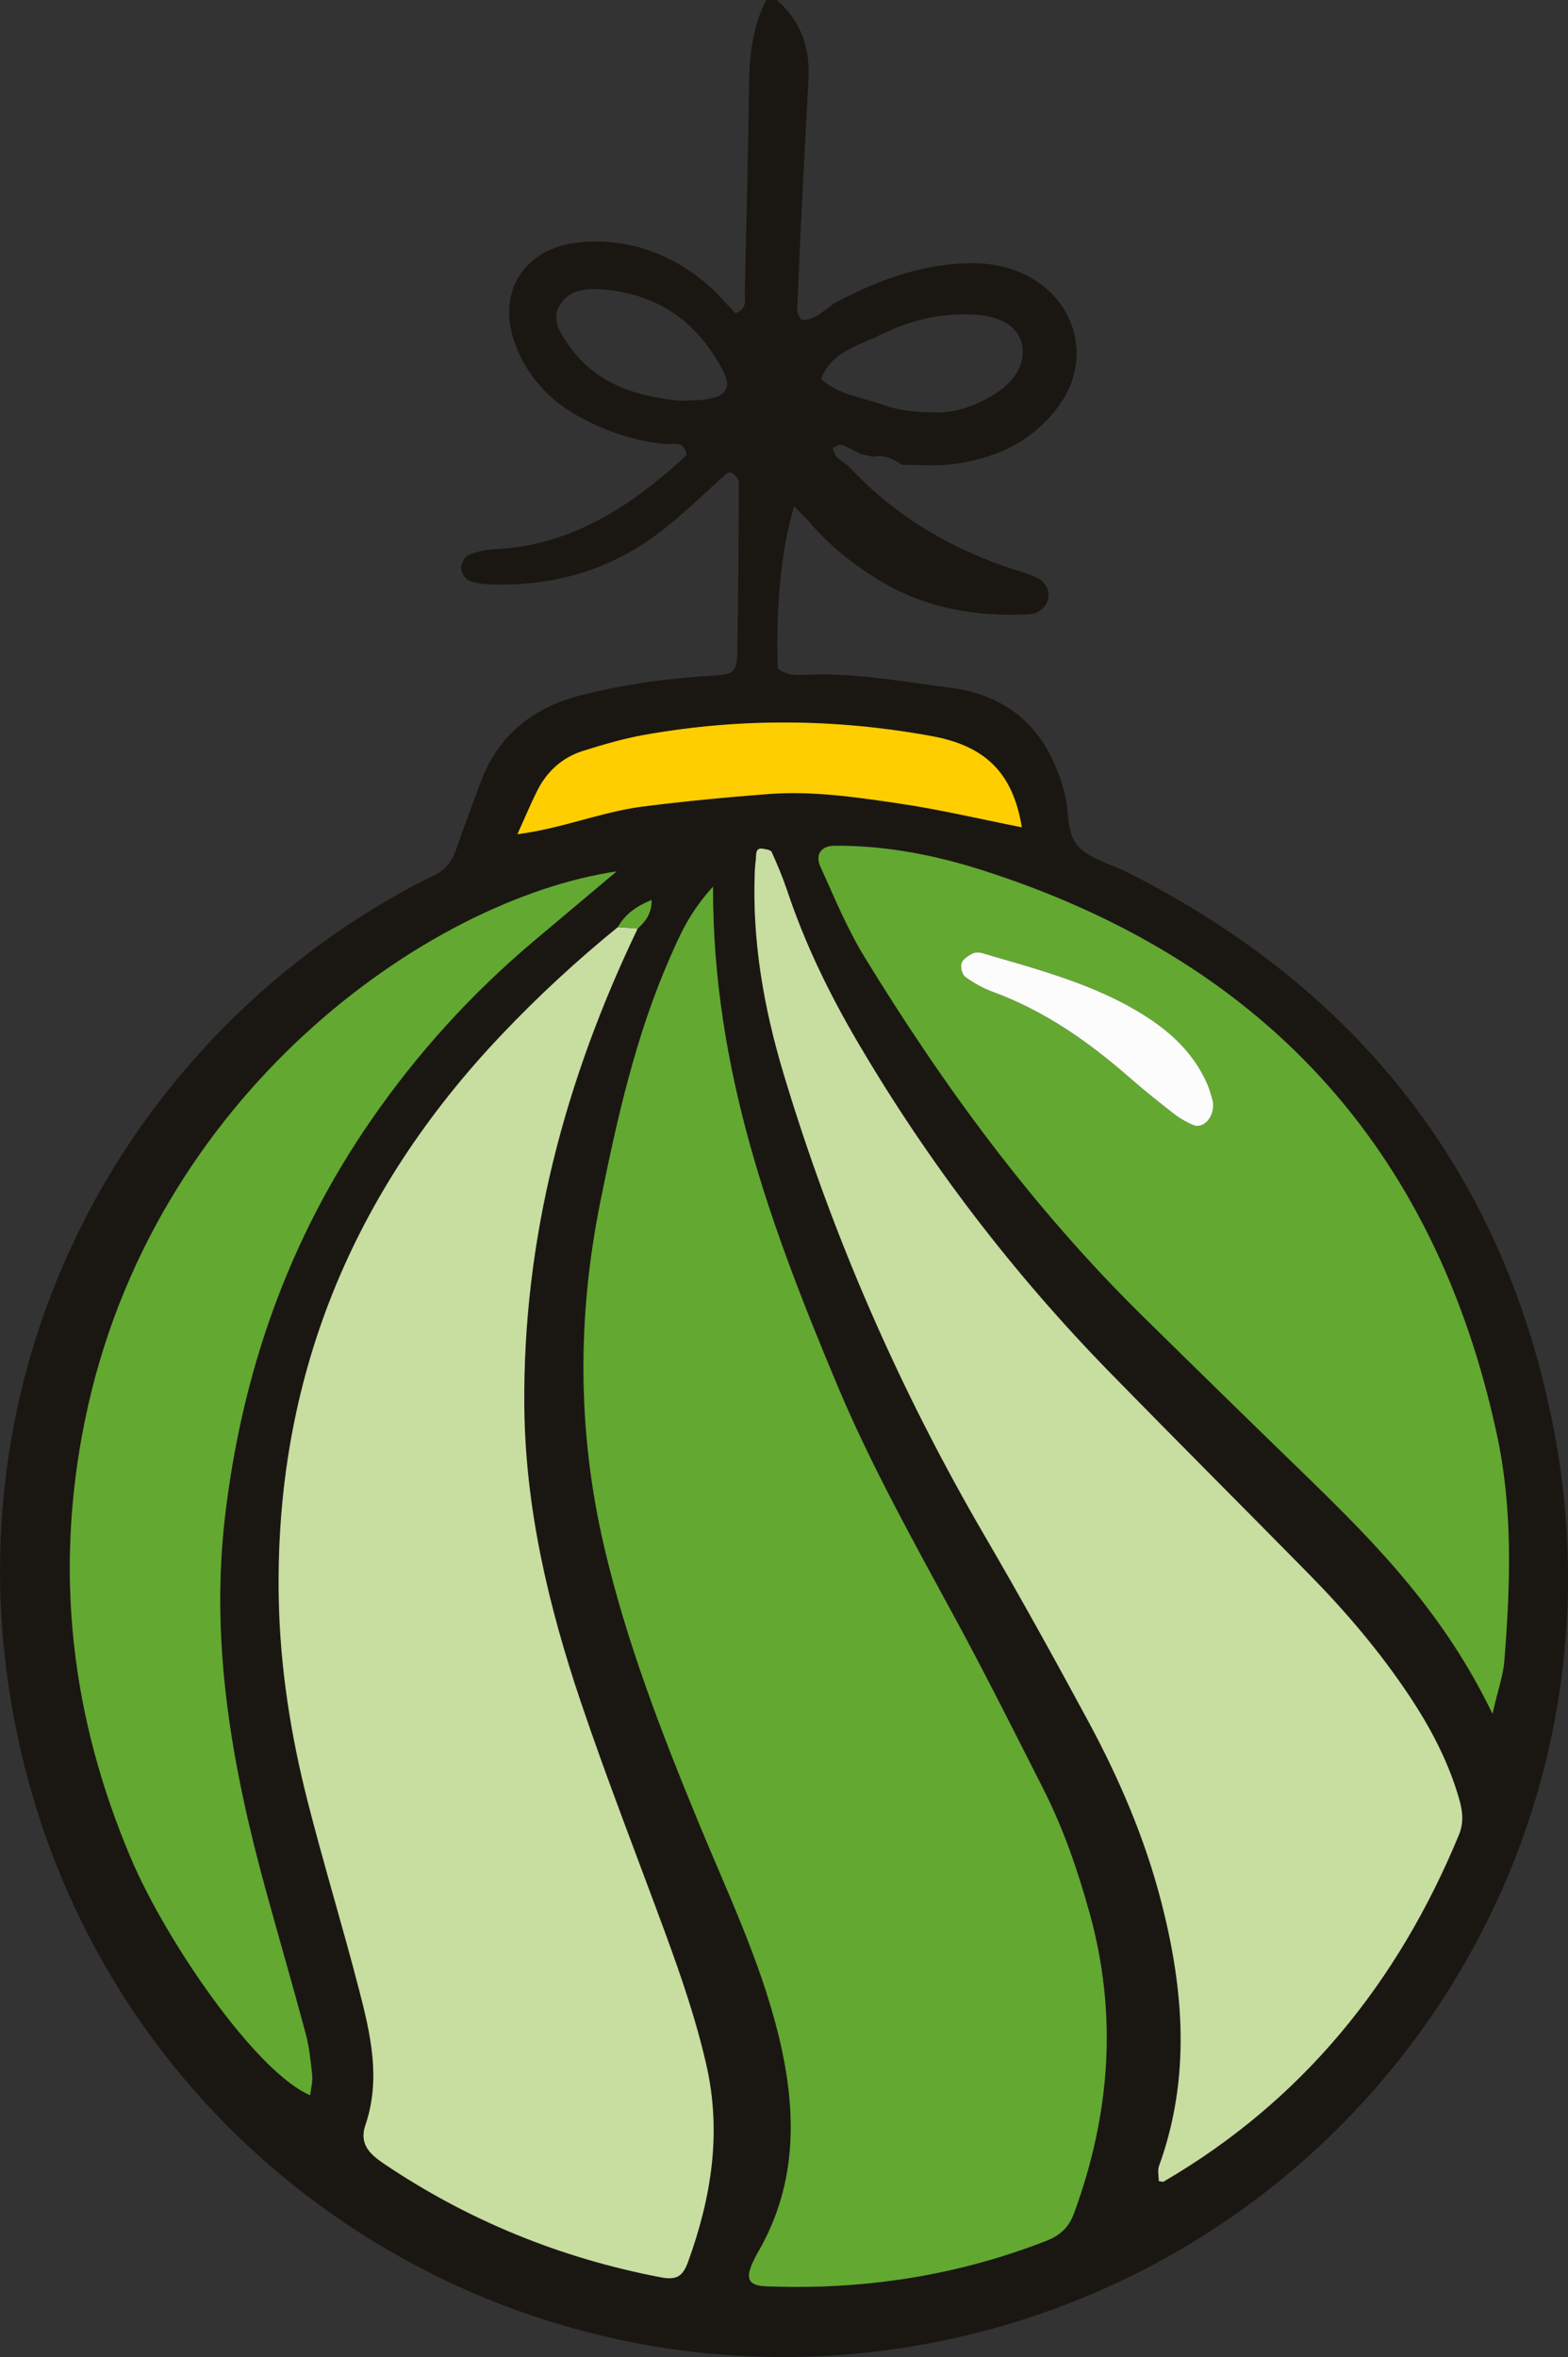 <svg xmlns="http://www.w3.org/2000/svg" width="718.46" height="1080" viewBox="0 0 718.46 1080"><rect x="0" y="0" width="718.46" height="1080" fill="#333333" stroke="none"/><g id="a"/><g id="b"><g id="c"><g id="d"><path d="M399.85 209.27c-1.89-.43-3.79-.85-5.67-1.28-2.76-1.43-5.42-3.14-8.33-4.13-1.16-.39-2.87.82-4.33 1.31.59 1.41.87 3.12 1.85 4.16 1.56 1.65 3.6 2.87 5.43 4.26 19.52 21.14 43.24 35.79 70.18 45.46 5.28 1.9 10.77 3.27 15.88 5.55 3.92 1.74 6.32 5.49 5.31 9.83-.98 4.19-4.4 6.8-8.79 7.02-23.81 1.2-46.61-2.54-67.43-14.91-12.56-7.46-23.86-16.47-33.38-27.64-1.92-2.25-4.12-4.27-6.67-6.9-5.9 19.33-8.43 45.33-7.51 74.29 4.85 4.06 10.72 2.9 16.18 2.77 21.1-.47 41.74 3.3 62.51 6.03 29.35 3.84 45.67 20.94 52.85 48.89 2.17 8.44.39 18.9 7.24 24.97 5.78 5.13 14.26 7.14 21.43 10.76 107.15 54.08 173.95 140.1 195.81 257.72 35.1 188.87-85.76 368.88-269.93 412.73-191.77 45.65-387.3-71.4-432.86-267.56-37.76-162.58 38.99-318.05 173.98-393.55 4.91-2.75 9.9-5.4 15.01-7.77 5.53-2.57 8.62-6.82 10.55-12.48 3.38-9.9 7.18-19.65 10.73-29.49 8.09-22.38 24.21-35.21 47.04-40.94 19.65-4.93 39.5-7.66 59.67-8.8 9.98-.56 11.06-1.62 11.23-11.46.44-25.79.61-51.58.72-77.37.0-1.16-1.36-2.5-2.38-3.45-1.51-1.4-2.77-.84-4.17.45-8.94 8.14-17.66 16.56-27.07 24.11-23.62 18.96-50.9 27.16-81.06 25.89-3.16-.13-6.56-.53-9.33-1.88-1.67-.81-3.2-3.7-3.2-5.66s1.49-5.02 3.14-5.75c3.55-1.57 7.6-2.56 11.49-2.73 36.07-1.58 63.6-20.07 88.7-43.18-1.25-7.08-6.22-4.7-9.49-5.02-14.69-1.45-28.32-6.02-41.06-13.29-13.06-7.46-22.67-18.28-27.95-32.28-9.01-23.93 3.89-44.45 29.25-46.87 22-2.1 41.39 4.74 58.18 18.84 4.9 4.11 9.02 9.13 13.35 13.58 5.75-1.88 4.23-6.47 4.32-10.12.75-31.44 1.52-62.89 1.94-94.34.19-13.57 1.51-26.78 7.89-39.03h4.84c11.09 9.58 15.26 21.95 14.51 36.26-.88 16.88-1.82 33.76-2.66 50.65-.91 18.5-1.78 36.99-2.51 55.5-.05 1.29 1.17 2.62 1.93 4.18 7.04.28 11.1-5.6 16.58-8.47 18.75-9.83 38.2-16.94 59.63-17.52 8.99-.24 17.59 1.09 25.8 5.01 24.2 11.54 31.62 39.38 15.56 60.88-12.28 16.43-29.77 24.16-49.73 26.33-7.16.78-14.47.12-21.71.12-4.09-2.67-8.37-4.71-13.47-3.67zm-116.71 215.52c-18.8 15.28-36.58 31.71-53.24 49.26-68.68 72.34-103.99 157.94-102.15 258.29.58 31.65 5.47 62.64 13.26 93.16 7.37 28.88 16.1 57.41 23.56 86.27 5.26 20.32 10.04 40.89 2.89 61.9-2.93 8.58 1.8 13.24 8.39 17.68 38.64 26.06 80.87 43.25 126.58 52.04 7.43 1.43 10.35-.07 12.9-7.12 10.6-29.3 15.43-59.01 8.33-90.16-4.68-20.53-11.45-40.27-18.66-59.94-13.05-35.55-26.9-70.82-38.98-106.7-14.72-43.69-25.32-88.57-25.76-134.89-.74-77.17 18.69-149.88 51.96-219.16 3.42-3.11 6.34-6.48 6.38-13.06-6.84 2.79-12.03 6.34-15.44 12.41zm43.56-18.54c-11.03 12.24-15.31 22.48-19.76 32.63-15.66 35.69-24.13 73.49-31.79 111.4-10.67 52.78-10.68 105.54 1.66 158.36 10.14 43.41 26.07 84.67 42.95 125.68 13.19 32.04 28.29 63.4 36.71 97.19 8.6 34.56 9.45 68.66-9.36 100.81-.81 1.39-1.53 2.85-2.2 4.31-3.47 7.59-1.93 10.64 6.11 10.96 44.06 1.77 86.79-4.66 128.01-20.68 6.45-2.51 10.57-5.97 13.08-12.8 16.62-45.24 20.04-91.12 7.08-137.73-5.4-19.41-11.97-38.53-21.12-56.58-13.13-25.88-26.13-51.85-39.95-77.37-19.21-35.47-38.97-70.68-54.57-107.91-29.99-71.58-57.06-144.02-56.86-228.27zm204.26 593.12c.93.13 1.77.52 2.22.26 63.67-37.16 107.4-91.31 135.32-158.94 2.31-5.6 1.66-10.91.05-16.49-4.95-17.24-13.25-32.85-23.14-47.65-13.48-20.18-29.19-38.56-46.2-55.83-29.99-30.45-60.21-60.67-90.09-91.23-44.74-45.75-83.35-96.19-115.8-151.39-13.12-22.32-24.41-45.38-32.62-69.95-2.03-6.06-4.52-11.98-7.15-17.81-.41-.92-2.65-1.18-4.09-1.44-2.06-.38-2.95.71-3.01 2.84-.06 2.4-.5 4.79-.59 7.2-1.32 31.77 4.03 62.59 13.13 92.91 22.34 74.43 53.23 145.09 92.39 212.22 16.24 27.84 31.84 56.06 47.15 84.42 14.19 26.29 26 53.69 33.5 82.7 10.46 40.47 13.68 80.97-.97 121.31-.74 2.05-.1 4.6-.1 6.88zm152.9-214.09c2.69-11.7 4.91-17.87 5.41-24.18 2.75-34.64 3.99-69.28-3.37-103.58-28.43-132.56-108.35-218.36-236.93-259.12-21.41-6.78-43.78-11.02-66.57-10.86-6.11.04-9.04 3.94-6.49 9.55 6.32 13.93 12.18 28.24 20.11 41.24 36.28 59.35 77.25 115.19 126.98 164.17 25.28 24.9 50.69 49.69 76.15 74.42 31.84 30.92 62.71 62.6 84.7 108.37zM142.13 960.05c.35-3.29 1.19-6.36.89-9.31-.65-6.38-1.34-12.85-2.99-19.02-5.82-21.77-12.14-43.41-18.11-65.15-15.43-56.2-25.72-112.8-18.82-171.65 7.75-66.11 29.06-126.89 66.94-181.68 21.19-30.65 46.05-58.04 74.57-82.06 12.26-10.33 24.54-20.64 37.92-31.89-86.17 12.76-213.06 101.85-243.61 251.56-14.17 69.44-6.39 136 21.18 200.86 16.09 37.86 57.16 97.74 82.03 108.34zM237.09 382.24c20.75-2.71 38.53-10.26 57.26-12.65 19.12-2.45 38.33-4.27 57.56-5.75 20.18-1.55 40.2 1.39 60.06 4.32 18.66 2.76 37.1 7.13 56.22 10.91-4.07-25.21-17.02-37.34-41.17-41.76-44.15-8.07-87.91-8.39-131.86-.57-9.45 1.68-18.76 4.42-27.93 7.3-9.63 3.02-16.71 9.49-21.21 18.54-2.84 5.71-5.29 11.62-8.93 19.66zm190.94-193.27c9.16.41 19.66-2.94 29.19-9.38 8.86-5.98 12.8-14.15 10.98-22.13-1.69-7.41-9.31-12.43-20.64-13.23-15.53-1.09-30.34 2.33-44.06 9.17-10.16 5.06-22.55 7.69-27.32 20.25 8.02 7.31 18.67 8.27 28.26 11.78 6.86 2.51 13.93 3.45 23.59 3.53zm-115.85-5.31c5.28-.25 7.69-.28 10.09-.51 1.59-.16 3.16-.55 4.72-.93 5.7-1.37 7.62-5.53 5.02-10.82-11.6-23.58-30.37-36.93-56.67-38.83-7.21-.52-15.05.4-19.06 7.64-3.67 6.6.66 12.68 4.19 17.8 13.12 19.03 33.15 23.88 51.71 25.65z" fill="#1a1713" fill-rule="evenodd"/><path d="M326.7 406.25c-.21 84.25 26.86 156.69 56.86 228.27 15.6 37.23 35.36 72.44 54.57 107.91 13.82 25.52 26.82 51.49 39.95 77.37 9.15 18.04 15.72 37.16 21.12 56.58 12.96 46.61 9.55 92.49-7.08 137.73-2.51 6.83-6.63 10.29-13.08 12.8-41.23 16.02-83.96 22.45-128.01 20.68-8.03-.32-9.58-3.36-6.11-10.96.67-1.46 1.38-2.92 2.2-4.31 18.8-32.15 17.96-66.25 9.36-100.81-8.42-33.79-23.52-65.15-36.71-97.19-16.89-41.01-32.81-82.27-42.95-125.68-12.34-52.82-12.34-105.58-1.66-158.36 7.66-37.9 16.13-75.71 31.79-111.4 4.45-10.16 8.73-20.4 19.76-32.63z" fill="#63a830" fill-rule="evenodd"/><path d="M292.2 425.44c-33.27 69.28-52.7 141.99-51.96 219.16.44 46.33 11.04 91.2 25.76 134.89 12.09 35.87 25.93 71.15 38.98 106.7 7.21 19.67 13.98 39.41 18.66 59.94 7.1 31.15 2.27 60.85-8.33 90.16-2.55 7.06-5.47 8.55-12.9 7.12-45.7-8.79-87.94-25.98-126.58-52.04-6.59-4.45-11.31-9.1-8.39-17.68 7.16-21.01 2.37-41.59-2.89-61.9-7.46-28.86-16.19-57.39-23.56-86.27-7.78-30.52-12.67-61.51-13.26-93.16-1.85-100.35 33.47-185.95 102.15-258.29 16.66-17.55 34.43-33.98 53.23-49.26 3.02.22 6.05.43 9.07.64z" fill="#c8dda0" fill-rule="evenodd"/><path d="M530.96 999.37c0-2.28-.64-4.83.1-6.88 14.64-40.34 11.43-80.84.97-121.31-7.5-29.02-19.31-56.41-33.5-82.7-15.31-28.36-30.91-56.58-47.15-84.42-39.16-67.13-70.05-137.79-92.39-212.22-9.1-30.32-14.45-61.14-13.13-92.91.1-2.4.53-4.79.59-7.2.06-2.14.95-3.22 3.01-2.84 1.45.27 3.68.52 4.09 1.44 2.63 5.83 5.12 11.75 7.15 17.81 8.21 24.57 19.5 47.64 32.62 69.95 32.45 55.2 71.06 105.64 115.8 151.39 29.88 30.56 60.11 60.78 90.09 91.23 17.01 17.27 32.72 35.65 46.2 55.83 9.89 14.8 18.18 30.41 23.14 47.65 1.6 5.58 2.26 10.89-.05 16.49-27.91 67.63-71.65 121.77-135.32 158.94-.45.27-1.29-.13-2.22-.26z" fill="#c8dda0" fill-rule="evenodd"/><path d="M683.86 785.28c-21.99-45.77-52.86-77.45-84.7-108.37-25.47-24.72-50.87-49.51-76.15-74.42-49.73-48.98-90.7-104.81-126.98-164.17-7.94-13-13.8-27.31-20.11-41.24-2.54-5.62.38-9.51 6.49-9.55 22.79-.16 45.16 4.08 66.57 10.86 128.59 40.77 208.5 126.57 236.93 259.12 7.36 34.3 6.12 68.95 3.37 103.58-.5 6.31-2.73 12.49-5.41 24.18zM555.83 505.07c-.38-1.21-1.21-5.17-2.83-8.78-6.13-13.65-16.45-23.39-29.01-31.25-22.8-14.28-48.5-20.81-73.86-28.3-1.44-.43-3.43-.46-4.67.22-1.95 1.06-4.37 2.62-4.92 4.47-.54 1.8.34 5.15 1.78 6.2 3.83 2.77 8.11 5.2 12.54 6.82 23.76 8.72 43.99 22.92 62.84 39.42 6.64 5.8 13.55 11.3 20.51 16.73 2.5 1.95 5.39 3.49 8.29 4.82 4.31 1.98 10-2.66 9.33-10.36z" fill="#63a830" fill-rule="evenodd"/><path d="M142.13 960.05c-24.87-10.6-65.94-70.48-82.03-108.34-27.57-64.86-35.35-131.42-21.18-200.86 30.55-149.71 157.44-238.81 243.61-251.56-13.38 11.25-25.65 21.57-37.92 31.89-28.52 24.02-53.38 51.41-74.57 82.06-37.88 54.79-59.19 115.57-66.94 181.68-6.9 58.85 3.38 115.45 18.82 171.65 5.97 21.74 12.29 43.38 18.11 65.15 1.65 6.17 2.34 12.64 2.99 19.02.3 2.95-.54 6.02-.89 9.31z" fill="#63a830" fill-rule="evenodd"/><path d="M237.09 382.24c3.64-8.05 6.09-13.95 8.93-19.66 4.5-9.05 11.58-15.52 21.21-18.54 9.17-2.87 18.48-5.61 27.93-7.3 43.95-7.83 87.71-7.51 131.86.57 24.15 4.42 37.1 16.55 41.17 41.76-19.12-3.78-37.55-8.15-56.22-10.91-19.86-2.93-39.89-5.88-60.06-4.32-19.23 1.48-38.44 3.3-57.56 5.75-18.73 2.39-36.51 9.95-57.26 12.65z" fill="#ffce00" fill-rule="evenodd"/><path d="M292.2 425.44c-3.03-.21-6.05-.42-9.07-.64 3.42-6.08 8.6-9.63 15.45-12.42-.03 6.57-2.96 9.95-6.38 13.06z" fill="#63a830" fill-rule="evenodd"/><path d="M555.83 505.06c.66 7.71-5.03 12.34-9.33 10.36-2.89-1.33-5.79-2.87-8.29-4.82-6.96-5.42-13.87-10.92-20.51-16.73-18.85-16.51-39.08-30.71-62.84-39.42-4.44-1.63-8.71-4.05-12.54-6.82-1.44-1.04-2.32-4.4-1.78-6.2.55-1.85 2.98-3.41 4.92-4.47 1.25-.68 3.23-.65 4.67-.22 25.36 7.49 51.05 14.02 73.86 28.3 12.56 7.86 22.89 17.6 29.01 31.25 1.62 3.61 2.45 7.57 2.83 8.78z" fill="#fcfcfc" fill-rule="evenodd"/></g></g></g></svg>